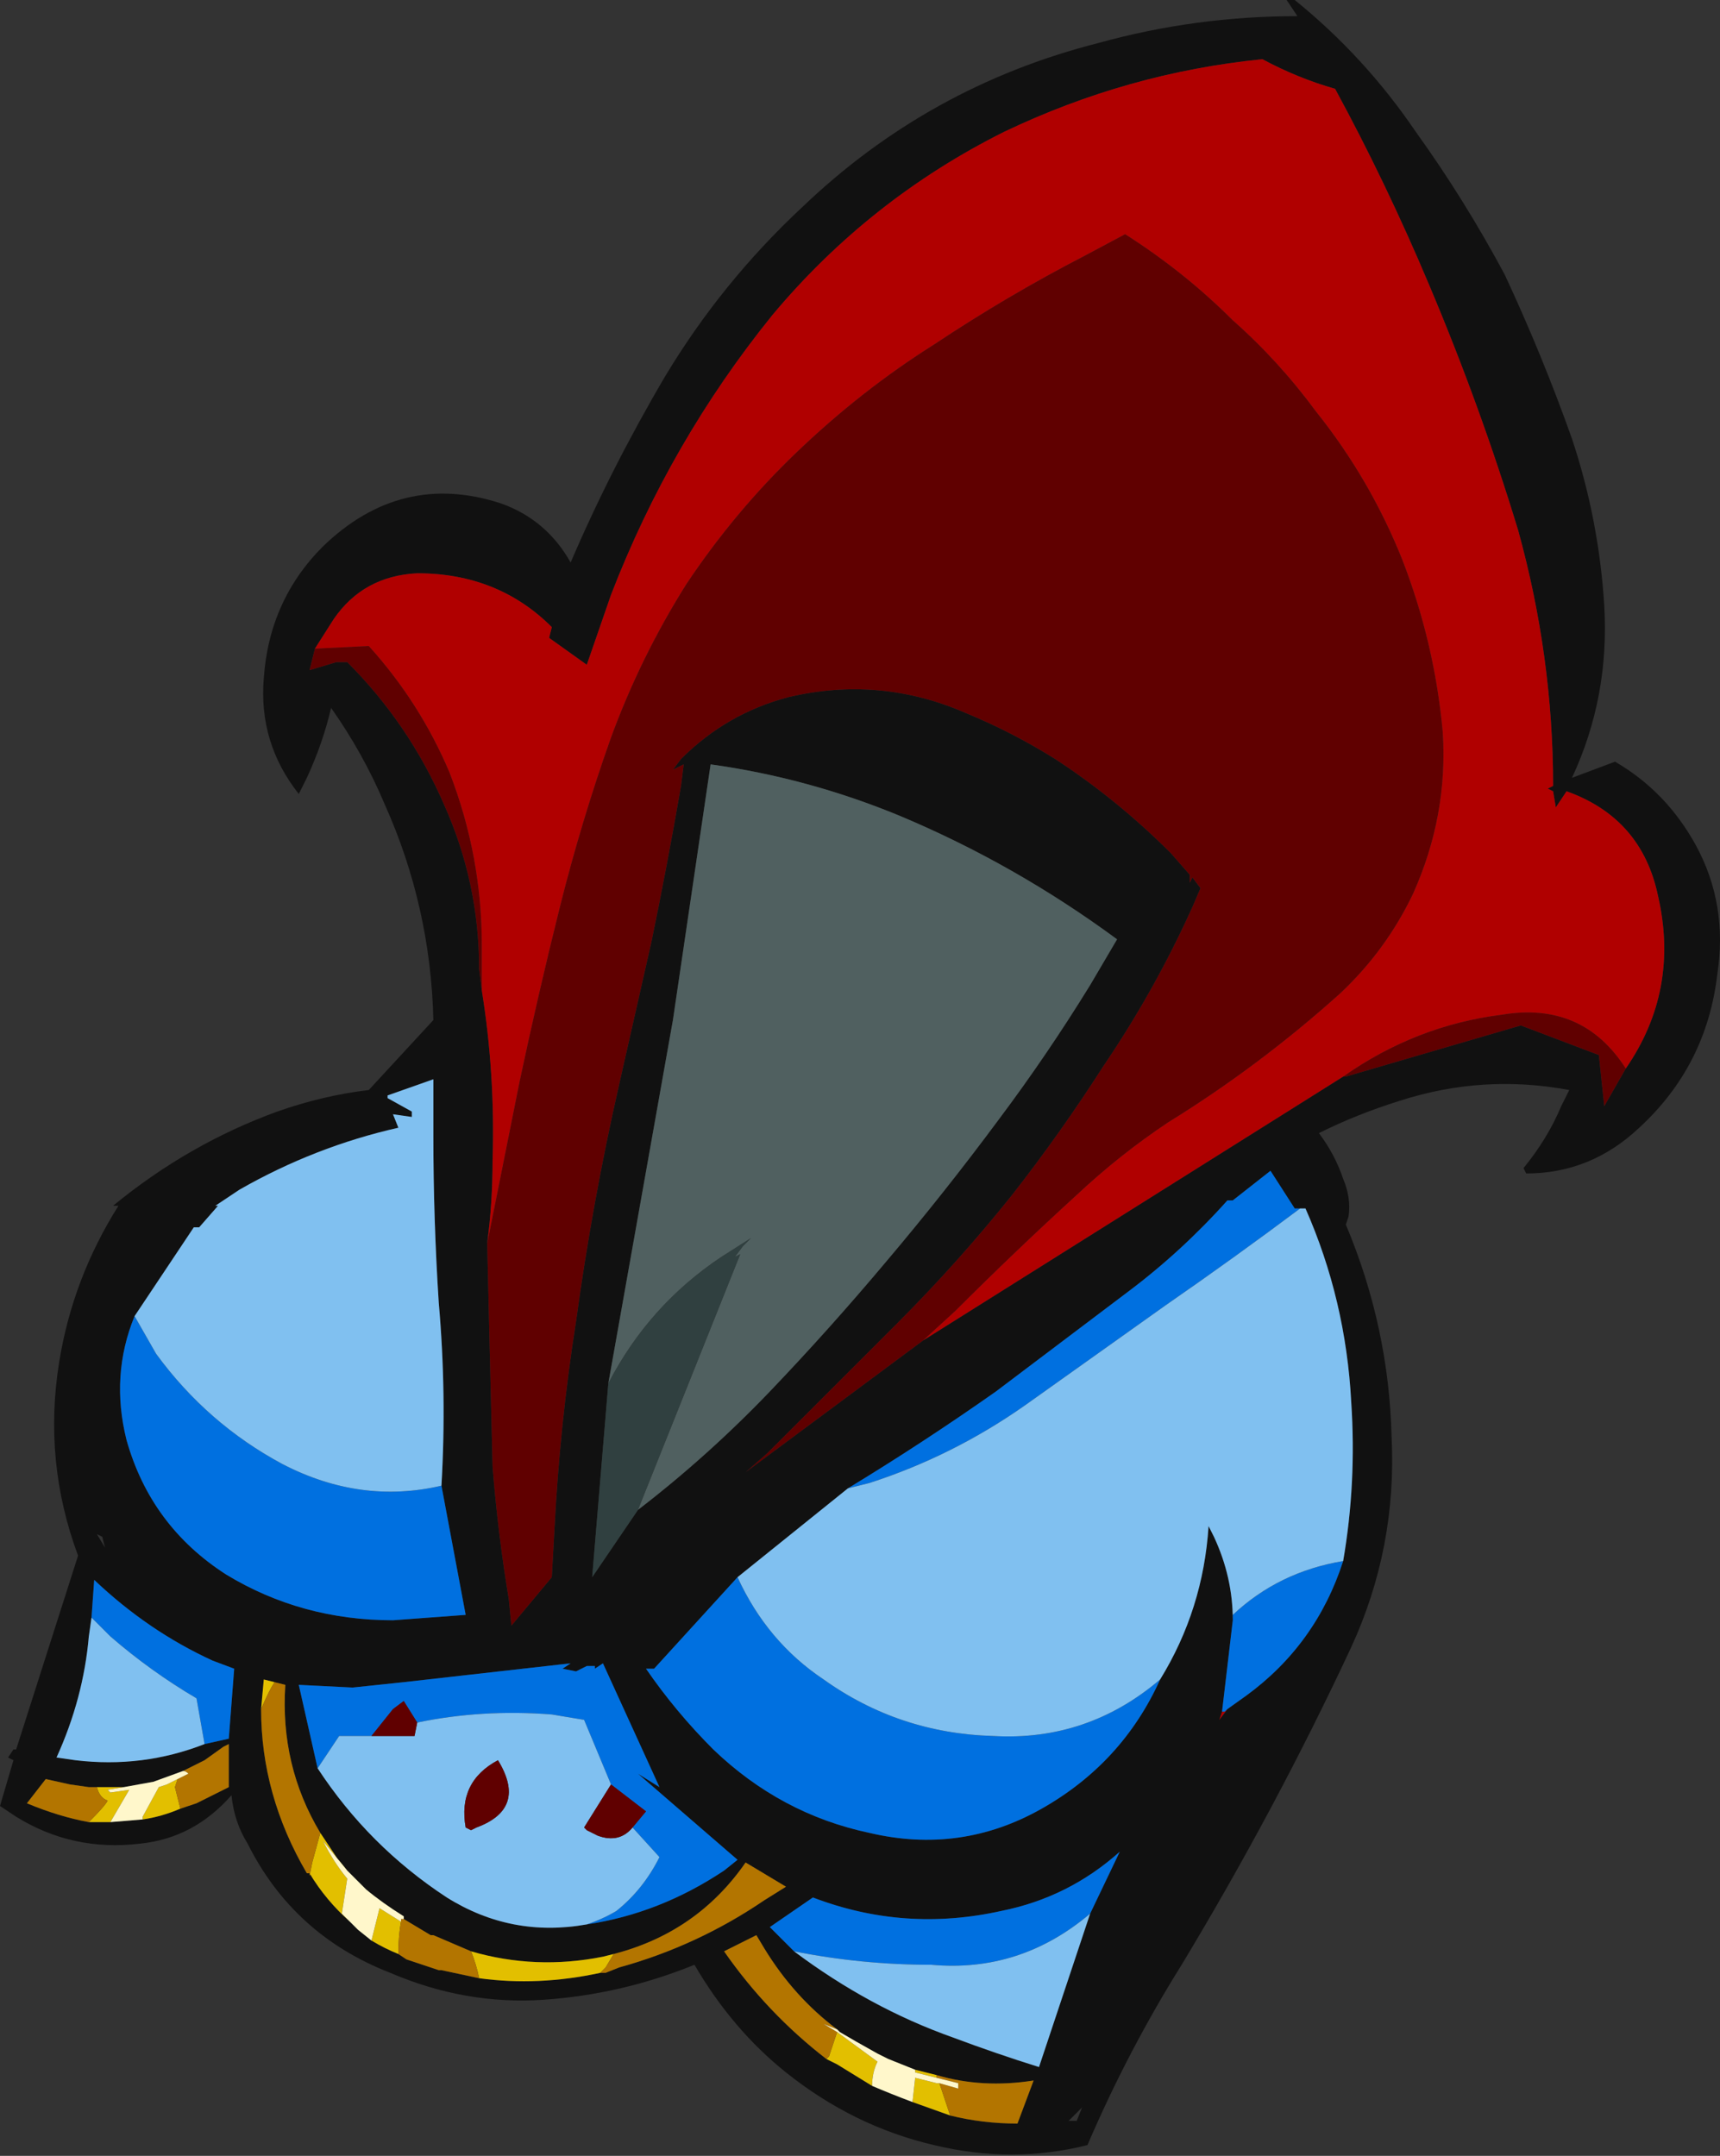 <?xml version="1.0" encoding="UTF-8" standalone="no"?>
<svg xmlns:ffdec="https://www.free-decompiler.com/flash" xmlns:xlink="http://www.w3.org/1999/xlink" ffdec:objectType="shape" height="40.05px" width="31.95px" xmlns="http://www.w3.org/2000/svg">
  <rect width="100%" height="100%" fill="#333333" stroke="none"/>
  <g transform="matrix(1.0, 0.0, 0.0, 1.0, 17.05, 26.3)">
    <path d="M12.75 -15.05 Q12.85 -13.35 12.15 -11.85 L12.95 -12.15 Q13.9 -11.6 14.45 -10.6 15.05 -9.5 14.85 -8.2 14.65 -6.5 13.4 -5.35 12.5 -4.5 11.3 -4.5 L11.25 -4.6 Q11.7 -5.15 11.95 -5.75 L12.1 -6.05 Q10.5 -6.35 8.95 -5.85 8.15 -5.6 7.45 -5.25 7.75 -4.85 7.9 -4.4 8.05 -4.05 8.0 -3.7 L7.95 -3.55 Q8.75 -1.65 8.8 0.4 8.9 2.45 8.05 4.3 6.65 7.3 4.9 10.2 3.9 11.8 3.15 13.55 1.75 13.9 0.3 13.55 -1.2 13.2 -2.45 12.2 -3.45 11.4 -4.15 10.2 -5.5 10.75 -6.95 10.85 -8.4 10.95 -9.8 10.35 -11.6 9.65 -12.45 7.95 -12.7 7.55 -12.75 7.05 -13.45 7.85 -14.45 7.95 -15.7 8.1 -16.75 7.45 L-17.05 7.25 -16.8 6.4 -16.9 6.35 -16.8 6.2 -16.75 6.2 -15.6 2.6 Q-16.25 0.85 -15.95 -1.0 -15.7 -2.55 -14.85 -3.9 L-14.95 -3.9 Q-13.55 -5.05 -11.9 -5.65 -11.05 -5.95 -10.2 -6.05 L-9.0 -7.35 Q-9.05 -9.45 -9.9 -11.35 -10.3 -12.3 -10.9 -13.15 -11.05 -12.5 -11.35 -11.85 L-11.5 -11.55 Q-12.25 -12.5 -12.15 -13.7 -12.05 -15.15 -11.05 -16.15 -9.6 -17.55 -7.75 -16.95 -6.9 -16.65 -6.45 -15.85 -5.7 -17.6 -4.7 -19.3 -3.65 -21.05 -2.15 -22.45 0.2 -24.7 3.35 -25.5 5.15 -26.0 7.05 -26.0 L6.85 -26.3 7.0 -26.3 Q8.3 -25.25 9.25 -23.85 10.15 -22.6 10.9 -21.2 11.6 -19.7 12.15 -18.15 12.65 -16.65 12.75 -15.05 M13.15 -6.45 Q14.15 -7.9 13.75 -9.65 13.45 -11.1 12.05 -11.6 L11.85 -11.3 11.8 -11.6 11.7 -11.65 11.8 -11.7 Q11.8 -14.1 11.15 -16.45 10.45 -18.75 9.5 -21.0 8.7 -22.9 7.75 -24.65 7.05 -24.85 6.4 -25.2 3.9 -24.95 1.6 -23.85 -0.9 -22.6 -2.7 -20.45 -4.6 -18.1 -5.7 -15.25 L-6.15 -13.95 -6.85 -14.45 -6.8 -14.65 Q-7.8 -15.65 -9.3 -15.65 -10.3 -15.6 -10.85 -14.8 L-11.2 -14.25 -11.3 -13.85 -10.8 -14.0 -10.6 -14.0 Q-9.45 -12.85 -8.8 -11.35 -8.15 -9.9 -8.15 -8.3 L-8.1 -7.9 Q-7.85 -6.35 -7.9 -4.75 -7.9 -3.95 -8.0 -3.2 L-7.95 -1.1 -7.9 0.95 Q-7.8 2.2 -7.6 3.4 L-7.55 3.9 -6.8 3.0 -6.75 2.1 Q-6.65 0.15 -6.35 -1.75 -6.05 -3.95 -5.55 -6.15 L-4.95 -8.8 Q-4.65 -10.25 -4.4 -11.7 L-4.35 -12.1 -4.55 -12.0 -4.4 -12.2 Q-3.55 -13.05 -2.4 -13.35 -0.7 -13.75 0.9 -13.05 1.75 -12.7 2.55 -12.2 3.7 -11.45 4.7 -10.45 L5.05 -10.05 5.05 -9.9 5.1 -10.0 5.25 -9.8 5.1 -9.45 Q4.4 -7.9 3.45 -6.5 2.65 -5.25 1.75 -4.1 0.75 -2.85 -0.4 -1.7 L-2.8 0.7 -3.2 1.05 0.1 -1.4 7.9 -6.3 7.95 -6.3 11.2 -7.25 12.65 -6.7 12.75 -5.75 13.15 -6.45 M-5.2 1.75 Q-3.9 0.75 -2.75 -0.45 -1.65 -1.6 -0.6 -2.85 0.5 -4.15 1.5 -5.5 2.4 -6.7 3.2 -8.0 L3.7 -8.85 Q1.8 -10.25 -0.35 -11.15 -2.05 -11.85 -3.85 -12.1 L-4.55 -7.35 -5.75 -0.6 -6.05 3.0 -5.2 1.75 M7.1 -3.85 L7.0 -3.85 6.55 -4.55 5.85 -4.0 5.75 -4.0 Q4.9 -3.05 3.9 -2.3 L1.45 -0.45 Q0.1 0.5 -1.3 1.35 L-3.35 3.0 -4.9 4.7 -5.05 4.7 Q-4.5 5.5 -3.8 6.2 -2.55 7.4 -0.9 7.75 0.8 8.15 2.3 7.3 3.8 6.45 4.5 4.9 5.3 3.6 5.4 2.05 L5.5 2.25 Q5.85 3.0 5.85 3.8 L5.65 5.5 5.6 5.65 5.75 5.45 6.1 5.2 Q7.4 4.25 7.9 2.7 8.15 1.25 8.05 -0.25 7.95 -2.15 7.2 -3.85 L7.1 -3.85 M3.2 9.25 L3.75 8.1 Q2.8 8.95 1.55 9.2 -0.25 9.6 -1.95 8.95 L-2.75 9.5 -2.3 9.95 Q-0.9 11.0 0.65 11.55 1.45 11.85 2.25 12.1 L3.2 9.25 M0.35 12.25 L-0.05 12.15 -0.55 11.95 -0.75 11.85 Q-1.2 11.6 -1.45 11.45 L-1.5 11.4 Q-2.3 10.8 -2.85 9.9 L-3.0 9.65 -3.6 9.95 Q-2.8 11.1 -1.7 11.95 L-1.5 12.05 -0.85 12.45 Q-0.5 12.6 -0.1 12.75 L0.6 13.0 Q1.2 13.15 1.85 13.15 L2.15 12.35 Q1.2 12.5 0.35 12.25 M3.05 12.85 L2.8 13.1 2.95 13.1 3.05 12.85 M-8.85 1.3 Q-8.75 -0.4 -8.9 -2.1 -9.0 -3.65 -9.0 -5.2 L-9.0 -6.25 -9.85 -5.95 -9.85 -5.9 -9.4 -5.65 -9.4 -5.55 -9.75 -5.6 -9.65 -5.35 Q-11.2 -5.0 -12.6 -4.2 L-13.05 -3.9 -13.0 -3.9 -13.35 -3.5 -13.45 -3.5 -14.55 -1.85 Q-15.0 -0.75 -14.7 0.45 -14.25 2.05 -12.85 2.95 -11.45 3.8 -9.75 3.8 L-8.4 3.7 -8.85 1.3 M-6.15 9.45 Q-4.8 9.25 -3.6 8.45 L-3.35 8.25 -5.2 6.65 -4.8 6.9 -5.85 4.6 -6.0 4.7 -6.0 4.65 -6.15 4.65 -6.35 4.75 -6.6 4.7 -6.45 4.6 -9.55 4.95 -10.5 5.05 -11.5 5.0 -11.15 6.55 Q-10.2 8.0 -8.75 8.95 -7.55 9.7 -6.15 9.45 M-8.15 10.45 Q-7.05 10.6 -5.9 10.35 L-5.8 10.35 -5.55 10.25 Q-4.1 9.85 -2.85 9.0 L-2.45 8.75 -3.2 8.3 Q-4.1 9.6 -5.65 10.0 L-5.85 10.05 Q-7.1 10.3 -8.3 9.95 -8.65 9.8 -9.0 9.65 L-9.05 9.65 Q-9.3 9.5 -9.55 9.35 L-9.55 9.3 Q-9.95 9.05 -10.25 8.8 L-10.6 8.45 -10.7 8.35 -11.1 7.75 Q-11.85 6.5 -11.75 5.0 L-11.95 4.95 -12.15 4.9 -12.2 5.45 Q-12.2 7.05 -11.35 8.5 L-11.3 8.5 Q-11.0 9.0 -10.55 9.4 L-10.4 9.55 -10.15 9.75 Q-9.9 9.9 -9.65 10.0 L-9.5 10.1 -8.9 10.3 -8.85 10.3 -8.15 10.45 M-15.15 2.25 L-15.25 2.2 -15.1 2.45 -15.15 2.25 M-15.35 3.75 L-15.4 4.1 Q-15.5 5.25 -16.0 6.35 L-15.65 6.4 Q-14.4 6.55 -13.25 6.1 L-12.8 6.0 -12.7 4.7 -13.1 4.55 Q-14.3 4.0 -15.3 3.05 L-15.35 3.75 M-15.4 6.9 L-15.75 6.85 -16.2 6.75 -16.55 7.2 Q-15.95 7.45 -15.4 7.55 L-15.0 7.55 -14.4 7.5 Q-14.05 7.45 -13.7 7.3 L-13.4 7.2 -12.8 6.9 -12.8 6.1 -12.9 6.15 -13.25 6.4 -13.65 6.6 -14.2 6.8 -14.75 6.9 -15.4 6.9" fill="#111111" fill-rule="evenodd" stroke="none"/>
    <path d="M-1.3 1.35 Q0.1 0.5 1.45 -0.45 L3.9 -2.3 Q4.9 -3.05 5.75 -4.0 L5.85 -4.0 6.55 -4.55 7.0 -3.85 7.1 -3.85 Q5.9 -2.95 4.6 -2.05 L2.0 -0.2 Q0.65 0.75 -0.9 1.25 L-1.3 1.35 M7.9 2.7 Q7.4 4.25 6.1 5.2 L5.75 5.45 5.7 5.5 5.65 5.5 5.85 3.8 5.85 3.7 Q6.7 2.9 7.9 2.7 M4.5 4.9 Q3.8 6.45 2.3 7.3 0.8 8.15 -0.9 7.75 -2.55 7.4 -3.8 6.2 -4.5 5.5 -5.05 4.7 L-4.9 4.7 -3.35 3.0 Q-2.8 4.2 -1.75 4.9 -0.35 5.9 1.4 5.95 3.15 6.05 4.5 4.9 M-2.3 9.95 L-2.75 9.5 -1.95 8.95 Q-0.25 9.6 1.55 9.2 2.8 8.95 3.75 8.1 L3.2 9.25 Q1.9 10.35 0.25 10.2 -1.05 10.2 -2.3 9.95 M-14.55 -1.85 L-14.15 -1.15 Q-13.2 0.15 -11.8 0.9 -10.35 1.65 -8.85 1.3 L-8.4 3.7 -9.75 3.8 Q-11.45 3.8 -12.85 2.95 -14.25 2.05 -14.7 0.45 -15.0 -0.75 -14.55 -1.85 M-11.15 6.55 L-11.5 5.0 -10.5 5.05 -9.55 4.95 -6.45 4.6 -6.6 4.7 -6.35 4.75 -6.15 4.65 -6.0 4.65 -6.0 4.7 -5.85 4.6 -4.8 6.9 -5.2 6.65 -3.35 8.25 -3.6 8.45 Q-4.8 9.25 -6.15 9.45 -5.85 9.35 -5.6 9.2 -5.1 8.8 -4.8 8.2 L-5.3 7.65 -5.05 7.35 -5.7 6.85 -6.2 5.65 -6.8 5.55 Q-8.1 5.45 -9.3 5.7 L-9.55 5.3 -9.75 5.45 -10.15 5.95 -10.75 5.95 -11.15 6.55 M-13.25 6.1 L-13.4 5.25 Q-14.25 4.75 -15.0 4.1 L-15.35 3.75 -15.3 3.05 Q-14.3 4.0 -13.1 4.55 L-12.7 4.7 -12.8 6.0 -13.25 6.1" fill="#0070e0" fill-rule="evenodd" stroke="none"/>
    <path d="M-1.3 1.35 L-0.9 1.25 Q0.65 0.75 2.0 -0.2 L4.6 -2.05 Q5.9 -2.95 7.1 -3.85 L7.2 -3.85 Q7.95 -2.15 8.05 -0.25 8.15 1.25 7.9 2.7 6.7 2.9 5.85 3.7 L5.85 3.8 Q5.85 3.0 5.5 2.25 L5.4 2.05 Q5.3 3.6 4.5 4.9 3.15 6.05 1.4 5.95 -0.35 5.9 -1.75 4.9 -2.8 4.2 -3.35 3.0 L-1.3 1.35 M-2.3 9.95 Q-1.05 10.2 0.25 10.2 1.9 10.35 3.2 9.25 L2.25 12.1 Q1.45 11.85 0.65 11.55 -0.9 11.0 -2.3 9.95 M-14.55 -1.85 L-13.45 -3.5 -13.35 -3.5 -13.0 -3.9 -13.05 -3.9 -12.6 -4.2 Q-11.2 -5.0 -9.65 -5.35 L-9.75 -5.6 -9.4 -5.55 -9.4 -5.65 -9.85 -5.9 -9.85 -5.95 -9.0 -6.25 -9.0 -5.2 Q-9.0 -3.65 -8.9 -2.1 -8.75 -0.4 -8.85 1.3 -10.35 1.65 -11.8 0.9 -13.2 0.15 -14.15 -1.15 L-14.55 -1.85 M-11.15 6.55 L-10.75 5.95 -10.15 5.95 -9.35 5.95 -9.3 5.7 Q-8.1 5.45 -6.8 5.55 L-6.2 5.65 -5.7 6.85 -6.2 7.65 -6.15 7.7 -5.95 7.8 Q-5.55 7.95 -5.3 7.65 L-4.8 8.2 Q-5.1 8.8 -5.6 9.2 -5.85 9.35 -6.15 9.45 -7.55 9.7 -8.75 8.95 -10.2 8.0 -11.15 6.55 M-8.4 7.65 L-8.3 7.7 -8.2 7.65 Q-7.25 7.3 -7.8 6.4 -8.55 6.8 -8.4 7.65 M-15.35 3.75 L-15.0 4.1 Q-14.25 4.75 -13.4 5.25 L-13.25 6.1 Q-14.4 6.55 -15.65 6.4 L-16.0 6.35 Q-15.5 5.25 -15.4 4.1 L-15.35 3.75" fill="#80c0f0" fill-rule="evenodd" stroke="none"/>
    <path d="M-11.2 -14.25 L-10.2 -14.3 Q-9.25 -13.25 -8.7 -11.95 -8.1 -10.4 -8.1 -8.75 L-8.1 -7.9 -8.15 -8.3 Q-8.15 -9.9 -8.8 -11.35 -9.45 -12.85 -10.6 -14.0 L-10.8 -14.0 -11.3 -13.85 -11.2 -14.25 M-8.0 -3.2 L-7.4 -6.2 Q-7.05 -7.85 -6.65 -9.45 -6.25 -11.05 -5.7 -12.6 -5.15 -14.1 -4.3 -15.45 -3.4 -16.8 -2.25 -17.9 -1.05 -19.05 0.3 -19.9 1.65 -20.8 3.1 -21.55 L3.85 -21.95 Q4.95 -21.25 5.85 -20.35 6.7 -19.6 7.4 -18.65 8.4 -17.4 9.0 -15.9 9.6 -14.35 9.75 -12.7 9.85 -11.15 9.2 -9.7 8.7 -8.65 7.85 -7.85 6.35 -6.5 4.65 -5.45 3.75 -4.85 2.95 -4.1 1.8 -3.05 0.7 -1.95 L0.1 -1.4 -3.2 1.05 -2.8 0.7 -0.4 -1.7 Q0.75 -2.85 1.75 -4.1 2.65 -5.25 3.45 -6.5 4.4 -7.9 5.1 -9.45 L5.25 -9.8 5.1 -10.0 5.05 -9.9 5.05 -10.05 4.7 -10.45 Q3.7 -11.45 2.55 -12.2 1.75 -12.7 0.9 -13.05 -0.7 -13.75 -2.4 -13.35 -3.55 -13.05 -4.4 -12.2 L-4.55 -12.0 -4.35 -12.1 -4.4 -11.7 Q-4.65 -10.25 -4.95 -8.8 L-5.55 -6.15 Q-6.05 -3.95 -6.35 -1.75 -6.65 0.15 -6.75 2.1 L-6.8 3.0 -7.55 3.9 -7.6 3.4 Q-7.8 2.2 -7.9 0.95 L-7.95 -1.1 -8.0 -3.2 M7.9 -6.3 Q9.25 -7.25 10.85 -7.45 12.35 -7.7 13.15 -6.45 L12.75 -5.75 12.65 -6.7 11.2 -7.25 7.95 -6.3 7.9 -6.3 M-10.15 5.95 L-9.75 5.45 -9.55 5.3 -9.3 5.7 -9.35 5.95 -10.15 5.95 M-5.7 6.85 L-5.05 7.35 -5.3 7.65 Q-5.55 7.95 -5.95 7.8 L-6.15 7.7 -6.2 7.65 -5.7 6.85 M-8.4 7.65 Q-8.55 6.8 -7.8 6.4 -7.25 7.3 -8.2 7.65 L-8.3 7.7 -8.4 7.65" fill="#600000" fill-rule="evenodd" stroke="none"/>
    <path d="M-11.2 -14.25 L-10.85 -14.8 Q-10.3 -15.6 -9.3 -15.65 -7.8 -15.65 -6.8 -14.65 L-6.85 -14.45 -6.15 -13.95 -5.7 -15.25 Q-4.6 -18.1 -2.7 -20.45 -0.9 -22.6 1.6 -23.85 3.9 -24.95 6.4 -25.2 7.05 -24.85 7.75 -24.65 8.7 -22.9 9.5 -21.0 10.45 -18.75 11.15 -16.45 11.8 -14.1 11.8 -11.7 L11.7 -11.65 11.8 -11.6 11.85 -11.3 12.05 -11.6 Q13.45 -11.1 13.75 -9.65 14.15 -7.9 13.15 -6.45 12.35 -7.7 10.85 -7.45 9.25 -7.25 7.9 -6.3 L0.1 -1.4 0.7 -1.95 Q1.8 -3.05 2.95 -4.1 3.75 -4.85 4.65 -5.45 6.35 -6.5 7.85 -7.85 8.7 -8.65 9.2 -9.7 9.85 -11.15 9.75 -12.7 9.6 -14.35 9.0 -15.9 8.4 -17.4 7.4 -18.65 6.7 -19.6 5.85 -20.35 4.95 -21.25 3.85 -21.95 L3.1 -21.55 Q1.65 -20.8 0.3 -19.9 -1.05 -19.05 -2.25 -17.9 -3.4 -16.8 -4.3 -15.45 -5.15 -14.1 -5.7 -12.6 -6.25 -11.05 -6.65 -9.45 -7.05 -7.85 -7.4 -6.2 L-8.0 -3.2 Q-7.9 -3.95 -7.9 -4.75 -7.85 -6.35 -8.1 -7.9 L-8.1 -8.75 Q-8.1 -10.4 -8.7 -11.95 -9.25 -13.25 -10.2 -14.3 L-11.2 -14.25 M5.75 5.45 L5.6 5.65 5.65 5.5 5.7 5.5 5.75 5.45" fill="#b00000" fill-rule="evenodd" stroke="none"/>
    <path d="M0.35 12.25 L0.35 12.3 -0.05 12.2 -0.05 12.15 0.35 12.25 M0.4 12.4 L0.6 13.0 -0.1 12.75 -0.05 12.3 0.35 12.4 0.4 12.4 M-8.15 10.45 Q-8.2 10.2 -8.3 9.95 -7.1 10.3 -5.85 10.05 L-5.65 10.0 -5.8 10.25 -5.9 10.35 Q-7.05 10.6 -8.15 10.45 M-9.6 9.4 Q-9.65 9.65 -9.65 10.0 -9.9 9.9 -10.15 9.75 L-10.0 9.15 -9.6 9.4 M-10.6 8.45 L-11.05 7.9 Q-10.85 8.3 -10.6 8.6 L-10.7 9.25 -10.55 9.4 Q-11.0 9.0 -11.3 8.5 L-11.3 8.55 -11.25 8.3 -11.1 7.75 -10.7 8.35 -10.6 8.45 M-1.7 11.95 L-1.65 11.9 -1.5 11.45 -0.75 12.0 Q-0.85 12.2 -0.85 12.45 L-1.5 12.05 -1.7 11.95 M-1.5 11.4 L-1.45 11.45 -1.5 11.4 M-15.4 7.55 Q-15.1 7.25 -15.05 7.15 -15.2 7.1 -15.25 6.9 L-15.4 6.9 -14.75 6.9 -15.05 6.95 -15.0 7.0 -14.65 6.95 -15.0 7.55 -15.4 7.55 M-13.7 7.3 Q-14.05 7.45 -14.4 7.5 L-14.4 7.45 -14.1 6.9 -13.95 6.85 -13.75 6.75 -13.8 6.9 -13.7 7.3 M-12.2 5.45 L-12.15 4.9 -11.95 4.95 Q-12.05 5.1 -12.2 5.45" fill="#e2bf00" fill-rule="evenodd" stroke="none"/>
    <path d="M0.35 12.3 L0.35 12.25 Q1.2 12.5 2.15 12.35 L1.85 13.15 Q1.2 13.15 0.6 13.0 L0.4 12.4 0.75 12.5 0.75 12.4 0.35 12.3 M-8.3 9.95 Q-8.2 10.2 -8.15 10.45 L-8.85 10.3 -8.9 10.3 -9.5 10.1 -9.65 10.0 Q-9.65 9.65 -9.6 9.4 L-9.6 9.35 -9.55 9.35 Q-9.3 9.5 -9.05 9.65 L-9.0 9.65 Q-8.65 9.8 -8.3 9.95 M-5.9 10.35 L-5.8 10.25 -5.65 10.0 Q-4.1 9.6 -3.2 8.3 L-2.45 8.75 -2.85 9.0 Q-4.1 9.85 -5.55 10.25 L-5.8 10.35 -5.9 10.35 M-11.1 7.75 L-11.25 8.3 -11.3 8.55 -11.3 8.5 -11.35 8.5 Q-12.2 7.05 -12.2 5.45 -12.05 5.1 -11.95 4.95 L-11.75 5.0 Q-11.85 6.5 -11.1 7.75 M-1.7 11.95 Q-2.8 11.1 -3.6 9.95 L-3.0 9.65 -2.85 9.9 Q-2.3 10.8 -1.5 11.4 L-1.75 11.3 -1.5 11.45 -1.65 11.9 -1.7 11.95 M-15.4 7.55 Q-15.95 7.45 -16.55 7.2 L-16.2 6.75 -15.75 6.85 -15.4 6.9 -15.25 6.9 Q-15.2 7.1 -15.05 7.15 -15.1 7.25 -15.4 7.55 M-13.65 6.6 L-13.25 6.4 -12.9 6.15 -12.8 6.1 -12.8 6.9 -13.4 7.2 -13.7 7.3 -13.8 6.9 -13.75 6.75 -13.55 6.65 Q-13.6 6.6 -13.65 6.6" fill="#b37500" fill-rule="evenodd" stroke="none"/>
    <path d="M-0.05 12.15 L-0.05 12.2 0.35 12.3 0.75 12.4 0.75 12.5 0.4 12.4 0.35 12.4 -0.05 12.3 -0.1 12.75 Q-0.5 12.6 -0.85 12.45 -0.85 12.2 -0.75 12.0 L-1.5 11.45 -1.75 11.3 -1.5 11.4 -1.45 11.45 Q-1.2 11.6 -0.75 11.85 L-0.55 11.95 -0.05 12.15 M-9.55 9.35 L-9.6 9.35 -9.6 9.4 -10.0 9.15 -10.15 9.75 -10.4 9.55 -10.55 9.4 -10.7 9.25 -10.6 8.6 Q-10.85 8.3 -11.05 7.9 L-10.6 8.45 -10.25 8.8 Q-9.95 9.05 -9.55 9.3 L-9.55 9.35 M-14.75 6.9 L-14.2 6.8 -13.65 6.6 Q-13.6 6.6 -13.55 6.65 L-13.75 6.75 -13.95 6.85 -14.1 6.9 -14.4 7.45 -14.4 7.5 -15.0 7.55 -14.65 6.95 -15.0 7.0 -15.05 6.95 -14.75 6.9" fill="#fff7cb" fill-rule="evenodd" stroke="none"/>
    <path d="M-5.75 -0.6 L-4.55 -7.35 -3.85 -12.1 Q-2.05 -11.85 -0.35 -11.15 1.8 -10.25 3.7 -8.85 L3.2 -8.0 Q2.4 -6.7 1.5 -5.5 0.5 -4.15 -0.6 -2.85 -1.65 -1.6 -2.75 -0.45 -3.9 0.75 -5.2 1.75 L-3.3 -3.0 -3.4 -2.95 -3.25 -3.15 -3.1 -3.3 -3.65 -2.95 Q-5.0 -2.05 -5.75 -0.6" fill="#506060" fill-rule="evenodd" stroke="none"/>
    <path d="M-5.75 -0.6 Q-5.0 -2.05 -3.65 -2.95 L-3.1 -3.3 -3.25 -3.15 -3.4 -2.95 -3.3 -3.0 -5.2 1.75 -6.05 3.0 -5.75 -0.6" fill="#304040" fill-rule="evenodd" stroke="none"/>
  </g>
</svg>
